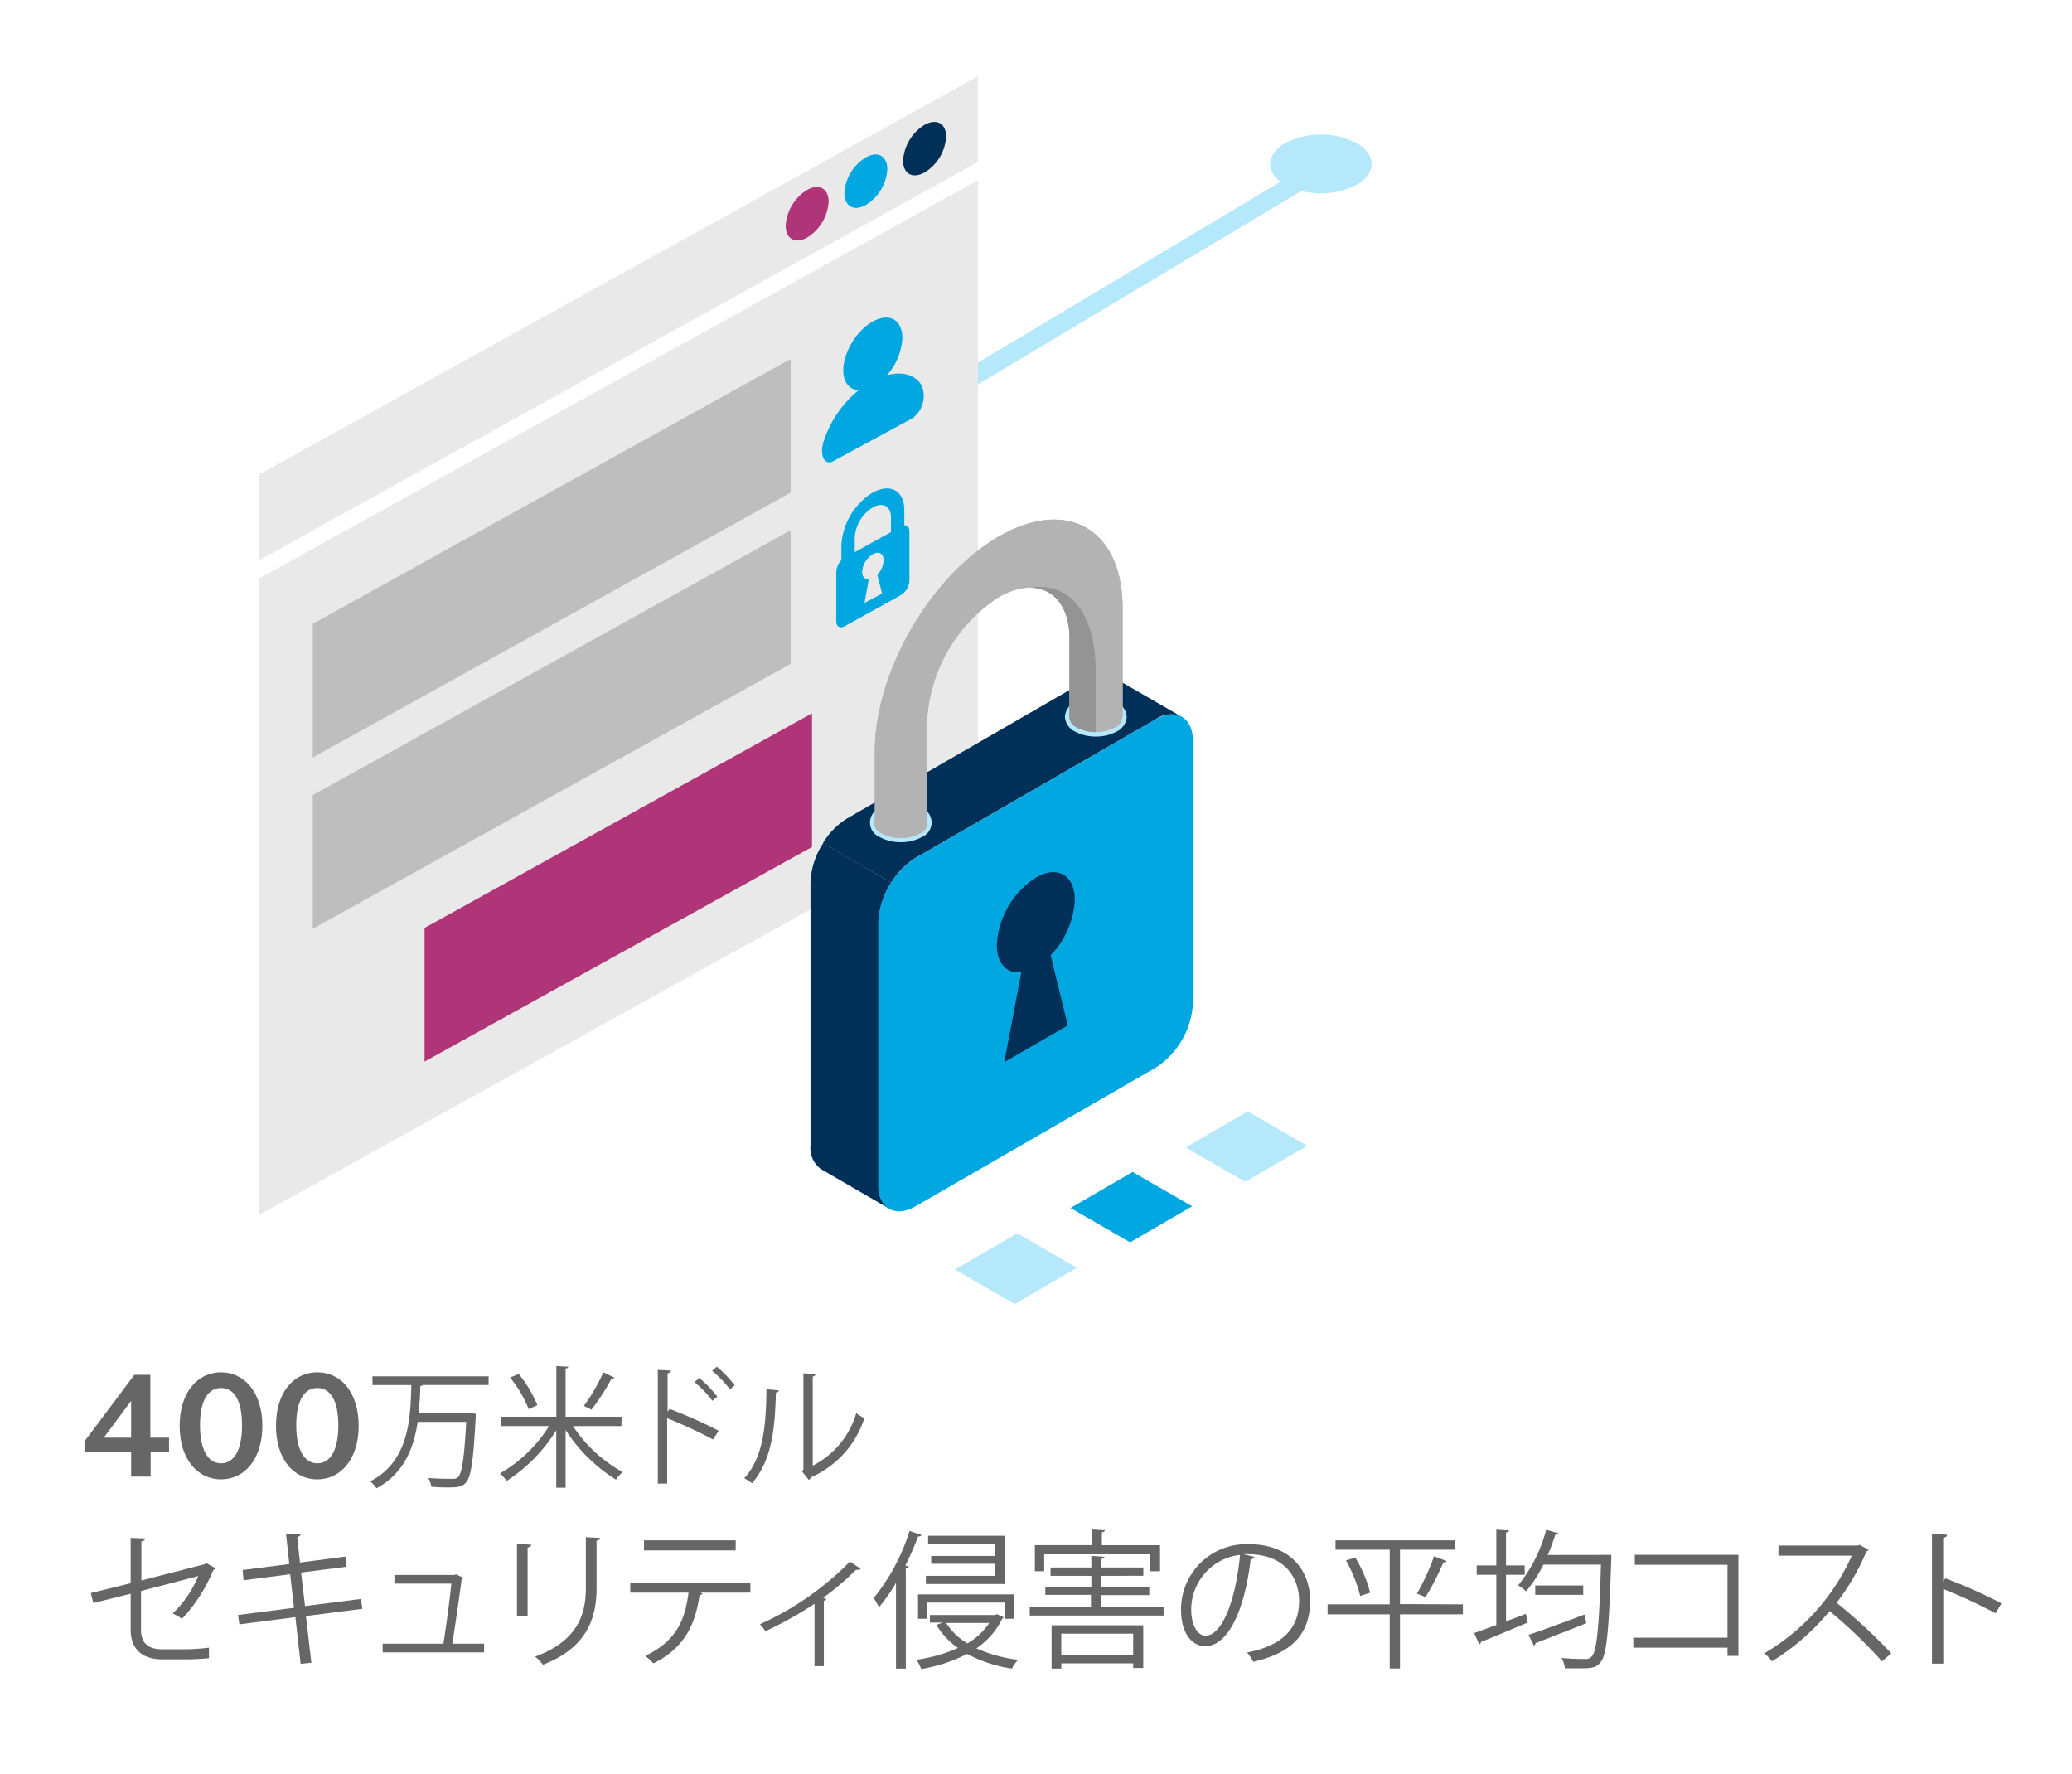 <svg id="2b55b5fd-5b5c-46b1-8df0-e7619d4ed2cc" data-name="Layer 1" xmlns="http://www.w3.org/2000/svg" xmlns:xlink="http://www.w3.org/1999/xlink" viewBox="0 0 222 190"><defs><clipPath id="9157ff21-ba76-49c2-925c-6709b0af40cc"><polygon points="102.34 135.99 108.99 132.13 115.36 135.8 108.71 139.67 102.34 135.99" style="fill:#b6e8fb"/></clipPath><clipPath id="6e33c126-e5f5-4ac2-91ed-b6b8dea3d576"><polygon points="114.7 129.4 121.35 125.54 127.73 129.22 121.08 133.09 114.7 129.4" style="fill:none"/></clipPath><clipPath id="2b6aa72b-bdbb-4f7c-a761-a4a972d94537"><polygon points="127.04 122.92 133.69 119.06 140.06 122.74 133.41 126.6 127.04 122.92" style="fill:none"/></clipPath></defs><title>OurOffering</title><line x1="45.98" y1="75.17" x2="142.98" y2="17.17" style="fill:none;stroke:#b6e8fb;stroke-miterlimit:10;stroke-width:2px"/><g style="isolation:isolate"><path d="M145.37,15.34a8.41,8.41,0,0,0-7.69,0c-2.12,1.23-2.11,3.22,0,4.45a8.43,8.43,0,0,0,7.7,0c2.12-1.23,2.11-3.22,0-4.45Z" style="fill:#b6e8fb"/></g><path d="M16.14,155.52v2.65H14.05v-2.65h-5V154.4l5.35-7.13h1.71V154h2v1.53Zm-2.09-5.46L11.12,154h2.93Z" style="fill:#666"/><path d="M23.68,158.47c-2.5,0-4.43-2.14-4.43-5.74S21.18,147,23.68,147s4.43,2.15,4.43,5.73S26.2,158.47,23.68,158.47Zm0-9.79c-1.4,0-2.25,1.38-2.25,4s.86,4.07,2.25,4.07,2.25-1.39,2.25-4.07S25.08,148.68,23.68,148.68Z" style="fill:#666"/><path d="M34,158.47c-2.51,0-4.43-2.14-4.43-5.74S31.47,147,34,147s4.43,2.15,4.43,5.73S36.5,158.47,34,158.47Zm0-9.79c-1.41,0-2.26,1.38-2.26,4s.87,4.07,2.26,4.07,2.25-1.39,2.25-4.07S35.38,148.68,34,148.68Z" style="fill:#666"/><path d="M52.35,148.36H45.3a.36.36,0,0,1-.27.11c0,.91-.08,1.91-.18,2.9h5.56l.56.07a1.73,1.73,0,0,1,0,.32c-.25,4.75-.5,6.47-1.06,7.06-.36.41-.73.51-1.82.51-.53,0-1.21,0-1.88-.08a2.27,2.27,0,0,0-.33-.93c1.1.09,2.17.09,2.61.09a.83.83,0,0,0,.57-.16c.43-.41.68-2,.89-5.94h-5.2c-.4,2.77-1.45,5.53-4.41,7.11a3.19,3.19,0,0,0-.68-.74c4.11-2.09,4.33-6.61,4.41-10.31H39.91v-.94H52.35Z" style="fill:#666"/><path d="M66.58,152.76H61.39a15.16,15.16,0,0,0,5.33,4.93,3.46,3.46,0,0,0-.72.81,17.3,17.3,0,0,1-5.4-5.32v6.18h-1v-6.15a17.21,17.21,0,0,1-5.31,5.42,6.05,6.05,0,0,0-.72-.8,15,15,0,0,0,5.26-5.07H53.72v-1h5.89v-5.43l1.27.07c0,.11-.08.18-.28.19v5.17h6Zm-11-5.58a13.52,13.52,0,0,1,2,3.34l-.93.42a13.09,13.09,0,0,0-2-3.38Zm10.26.4a.38.38,0,0,1-.33.12A23.62,23.62,0,0,1,63.37,151l-.81-.4A20.29,20.29,0,0,0,64.65,147Z" style="fill:#666"/><path d="M76.4,154.2a50,50,0,0,0-4.92-2.28v7h-1V146.74l1.41.08c0,.16-.12.25-.36.29v4.12l.21-.31A50.57,50.57,0,0,1,77,153.26Zm-1.48-6.59a12.06,12.06,0,0,1,1.94,2l-.53.44a12.21,12.21,0,0,0-1.91-2Zm1.88-1.21a11.82,11.82,0,0,1,1.92,2l-.5.43a13.63,13.63,0,0,0-1.92-2Z" style="fill:#666"/><path d="M83.45,148.94c0,.12-.14.21-.32.23-.09,3.77-.4,7.2-2.55,9.71a7.55,7.55,0,0,0-.84-.53c2.08-2.27,2.34-5.77,2.38-9.54ZM87.08,157a9.19,9.19,0,0,0,4.66-5.63,5.3,5.3,0,0,0,.87.55,10.41,10.41,0,0,1-5.72,6.33.58.58,0,0,1-.23.28l-.73-.92.15-.21V147.11l1.3.07a.31.31,0,0,1-.3.27Z" style="fill:#666"/><path d="M23.1,168a.5.5,0,0,1-.25.19,17,17,0,0,1-3.35,5.22,7.87,7.87,0,0,0-1-.58,11.59,11.59,0,0,0,2.74-4l-6.13,1.6v4.15c0,1.56.94,2.09,2.22,2.09H20a23.37,23.37,0,0,0,2.39-.17c0,.35,0,.78,0,1.12-.64.08-1.76.13-2.37.13H17.36c-2,0-3.36-1-3.36-3.16v-3.87l-4,1-.27-1.07L14,169.6v-4.86l1.55.06c0,.19-.18.29-.4.32v4.18l6.77-1.74.18-.13Z" style="fill:#666"/><path d="M32.78,173.11l.58,5-1.15.12-.56-5-6,.77L25.5,173l6-.77-.41-3.6-5,.65L26,168.18l5-.64-.35-3.17,1.57-.06c0,.16-.15.28-.37.35l.29,2.72,4.86-.64.13,1.09-4.87.62.42,3.59,6-.76.14,1.06Z" style="fill:#666"/><path d="M51.87,176.07V177H41v-.93h6.51c.26-1.62.69-4.8.85-6.43h-6.1v-.93h6.42l.19-.07.79.39a.26.26,0,0,1-.2.14c-.21,1.68-.72,5.19-1,6.9Z" style="fill:#666"/><path d="M55.39,173.16v-7.78l1.52.09c0,.15-.13.26-.38.29v7.4Zm8.91-8.41c0,.16-.12.24-.38.28v5.09c0,3.36-1.15,6.43-5.75,8.21a4.82,4.82,0,0,0-.83-.87c4.44-1.65,5.43-4.38,5.43-7.34v-5.46Z" style="fill:#666"/><path d="M80.4,170.6H75l.27.08a.35.35,0,0,1-.32.19c-.43,3-1.52,5.63-4.94,7.31a11.63,11.63,0,0,0-.87-.8c3.33-1.6,4.26-3.84,4.63-6.78H67.53v-1.08H80.4Zm-1.58-4.52H69V165h9.83Z" style="fill:#666"/><path d="M92.21,168.05a.33.33,0,0,1-.27.11.91.91,0,0,1-.23,0,29.48,29.48,0,0,1-3.52,3,1.42,1.42,0,0,1,.35.15.44.44,0,0,1-.27.17v7h-1v-6.68A40.22,40.22,0,0,1,82,174.74a5.6,5.6,0,0,0-.58-.75,31.7,31.7,0,0,0,9.65-6.72Z" style="fill:#666"/><path d="M96,169.56a19.45,19.45,0,0,1-1.83,2.62,7.16,7.16,0,0,0-.56-1A21.47,21.47,0,0,0,97.45,164l1.27.42c0,.11-.16.18-.35.16A31.41,31.41,0,0,1,97,167.7l.37.11c0,.1-.11.18-.32.21v10.72H96Zm10.8,3.34.72.34c0,.08-.09.13-.14.16a8,8,0,0,1-2.77,3.17,15.62,15.62,0,0,0,4.47,1.23,4.09,4.09,0,0,0-.66.94,14.58,14.58,0,0,1-4.8-1.57,16.94,16.94,0,0,1-4.92,1.62,4.24,4.24,0,0,0-.52-1,16.18,16.18,0,0,0,4.46-1.26,8.25,8.25,0,0,1-2.32-2.47l.69-.25H99.63V173h7Zm1.86.5h-1v-1.73h-8.3v1.73h-1v-2.61h10.29Zm-1-8.89v5.17H99.2v-.88h7.38v-1.29H99.77v-.84h6.81v-1.28H99.44v-.88Zm-6.29,9.34a6.7,6.7,0,0,0,2.29,2.19,7,7,0,0,0,2.33-2.19Z" style="fill:#666"/><path d="M118,172.13h6.67v.93H110.33v-.93h6.56v-1.29H112V170h4.93V168.8h-4.37v-.89h4.37v-1.24l1.4.1c0,.11-.1.19-.32.22v.92h4.49v.89H118V170h5.14v.87H118Zm-6.12-5.63v1.81h-1v-2.79h6.08v-1.68l1.42.08c0,.11-.11.19-.32.23v1.37h6.23v2.79h-1.09V166.5Zm.79,12.24V174.1h9.82v4.58h-1.08v-.5h-7.7v.56Zm8.74-3.74h-7.7v2.27h7.7Z" style="fill:#666"/><path d="M134.4,166.77a.43.43,0,0,1-.4.26c-.58,5-2.24,9.31-4.9,9.31-1.34,0-2.56-1.34-2.56-3.87a7,7,0,0,1,7.2-7.06c4.63,0,6.63,2.93,6.63,6.05,0,3.81-2.21,5.65-6.08,6.55a7.15,7.15,0,0,0-.67-1c3.68-.7,5.57-2.5,5.57-5.52,0-2.64-1.7-5-5.45-5a3.75,3.75,0,0,0-.48,0Zm-1.54-.21a5.9,5.9,0,0,0-5.23,5.88c0,1.71.73,2.78,1.5,2.78C131.07,175.22,132.46,171,132.86,166.56Z" style="fill:#666"/><path d="M156.74,171.86v1.07H150v5.8h-1.1v-5.8h-6.66v-1.07h6.66V166h-5.81V165h12.76V166H150v5.83Zm-11-.9a15.86,15.86,0,0,0-1.53-3.81l1-.3a13.6,13.6,0,0,1,1.59,3.76Zm9.26-3.74c-.05.11-.16.14-.36.16a28.69,28.69,0,0,1-1.9,3.7l-.93-.37a24.35,24.35,0,0,0,1.84-4Z" style="fill:#666"/><path d="M161.36,168.69v5l2.13-.82.19.94c-1.83.77-3.76,1.59-5,2.07a.31.31,0,0,1-.19.27l-.54-1.22c.65-.22,1.47-.53,2.37-.86v-5.38h-2.1v-1h2.1v-3.83l1.36.08c0,.11-.1.19-.32.23v3.52h2v1Zm10.69-2.13.59,0c0,.12,0,.26,0,.37-.25,7.75-.48,10.34-1.15,11.13-.43.57-.93.65-2,.65-.53,0-1.19,0-1.83,0a2.66,2.66,0,0,0-.35-1.11c1.1.11,2.13.11,2.53.11a.8.8,0,0,0,.69-.25c.56-.58.81-3.09,1-9.86h-6.16a14.28,14.28,0,0,1-1.86,2.86,5.72,5.72,0,0,0-.85-.64,15.69,15.69,0,0,0,3-5.95l1.32.37c0,.11-.16.17-.35.17a19.38,19.38,0,0,1-.8,2.16Zm-8.28,8.57c1.48-.5,3.81-1.35,6-2.18l.19.93c-2,.8-4.11,1.63-5.44,2.13a.34.34,0,0,1-.17.27Zm.72-5.29h5.14v1h-5.14Z" style="fill:#666"/><path d="M186.26,166.55v10.83h-1.17v-.88H175v-1.07h10.09v-7.81h-9.93v-1.07Z" style="fill:#666"/><path d="M200.19,166a.32.32,0,0,1-.21.18,24.56,24.56,0,0,1-3.2,5.51,57.87,57.87,0,0,1,5.86,5.42l-1,.85a52.66,52.66,0,0,0-5.61-5.38,25,25,0,0,1-6.17,5.38,5.56,5.56,0,0,0-.83-.86,22.93,22.93,0,0,0,9.38-10.46h-7.86v-1.08h8.49l.2-.08Z" style="fill:#666"/><path d="M213.82,172.82a58.4,58.4,0,0,0-5.61-2.61v8H207V164.31l1.61.09c0,.18-.14.29-.41.34v4.67l.24-.34a55.76,55.76,0,0,1,6,2.68Z" style="fill:#666"/><g style="isolation:isolate"><polygon points="102.34 135.99 108.99 132.13 115.36 135.8 108.71 139.67 102.34 135.99" style="fill:#b6e8fb"/><g style="clip-path:url(#9157ff21-ba76-49c2-925c-6709b0af40cc)"><polygon points="115.36 135.8 108.99 132.13 102.34 135.99 108.71 139.67 115.36 135.8 115.36 135.8" style="fill:#b6e8fb"/></g></g><g style="isolation:isolate"><g style="clip-path:url(#6e33c126-e5f5-4ac2-91ed-b6b8dea3d576)"><polygon points="127.73 129.22 121.35 125.54 114.7 129.4 121.08 133.08 127.73 129.22 127.73 129.22" style="fill:#00a7e1"/></g></g><g style="isolation:isolate"><g style="clip-path:url(#2b6aa72b-bdbb-4f7c-a761-a4a972d94537)"><polygon points="140.06 122.74 133.69 119.06 127.04 122.92 133.41 126.6 140.06 122.74 140.06 122.74" style="fill:#b6e8fb"/></g></g><polygon points="27.71 130.17 104.78 87.47 104.78 19.3 27.71 62 27.71 130.17" style="fill:#e9e9e9"/><polygon points="27.71 50.86 104.78 8.17 104.78 17.35 27.71 60.04 27.71 50.86" style="fill:#e9e9e9"/><polygon points="45.49 113.72 87 90.73 87 90.73 87 76.41 45.49 99.4 45.49 113.72" style="fill:#b03478"/><polygon points="33.51 85.17 84.71 56.8 84.71 71.12 33.51 99.49 33.51 85.17" style="fill:#bebebe"/><polygon points="33.51 66.82 84.71 38.45 84.71 52.77 84.71 52.77 33.51 81.14 33.51 66.82" style="fill:#bebebe"/><path d="M89.6,61.25v5.31c0,.57.41.79.92.51l6-3.32a1.94,1.94,0,0,0,.92-1.53V56.9c0-.41-.23-.65-.55-.63h0V54.63c0-2.07-1.51-2.9-3.37-1.87a7.1,7.1,0,0,0-3.37,5.6V60h0A2,2,0,0,0,89.6,61.25Zm3.48.81c-.41,0-.71-.25-.71-.78a2.43,2.43,0,0,1,1.15-1.92c.64-.35,1.15-.06,1.15.64A2.41,2.41,0,0,1,94,61.58l.51,2-1.88,1Zm-1.5-4.49a4.07,4.07,0,0,1,1.94-3.22c1.07-.6,1.94-.12,1.94,1.07V57l-3.88,2.15Z" style="fill:#00a7e1"/><path d="M92,41.8c-1.18-.07-1.91-1.17-1.56-3a7,7,0,0,1,2.32-3.84c2.08-1.68,3.92-1,3.92,1.24a6.5,6.5,0,0,1-1.65,4c1.72-.48,3.16,0,3.76,1.18a3,3,0,0,1-1,3.41L89.3,49.39c-1,.56-1.57-.73-1-2.25A11.59,11.59,0,0,1,92,41.8Z" style="fill:#00a7e1"/><path d="M96.76,17.2c0,1.41,1,2,2.31,1.27a4.84,4.84,0,0,0,2.3-3.82c0-1.41-1-2-2.3-1.28A4.86,4.86,0,0,0,96.76,17.2Z" style="fill:#003058"/><path d="M90.47,20.68c0,1.41,1,2,2.3,1.28a4.84,4.84,0,0,0,2.3-3.83c0-1.41-1-2-2.3-1.27A4.83,4.83,0,0,0,90.47,20.68Z" style="fill:#00a7e1"/><path d="M84.18,24.17c0,1.41,1,2,2.3,1.28a4.86,4.86,0,0,0,2.3-3.83c0-1.41-1-2-2.3-1.28A4.86,4.86,0,0,0,84.18,24.17Z" style="fill:#b03478"/><path d="M90.77,87.67l25.7-14.84a2.8,2.8,0,0,1,2.8-.28l7.33,4.23a2.78,2.78,0,0,0-2.79.28L98.1,91.9a7.89,7.89,0,0,0-2.6,2.66l-7.33-4.24A7.86,7.86,0,0,1,90.77,87.67Z" style="fill:#003058"/><path d="M95.5,94.56a8.18,8.18,0,0,0-1.36,4.2v28.17a2.77,2.77,0,0,0,1.16,2.56L88,125.26a2.77,2.77,0,0,1-1.16-2.56V94.53a8.24,8.24,0,0,1,1.36-4.21Z" style="fill:#003058"/><path d="M98.1,91.9l25.71-14.84c2.18-1.26,4-.24,4,2.29v28.17a8.77,8.77,0,0,1-4,6.86L98.1,129.22c-2.19,1.26-4,.24-4-2.29V98.76A8.74,8.74,0,0,1,98.1,91.9Z" style="fill:#00a7e1"/><ellipse cx="110.95" cy="103.14" rx="14.19" ry="8.2" transform="translate(-33.85 147.66) rotate(-60)" style="fill:#00a7e1"/><path d="M110.21,114.23c5.54-3.2,10-11,10-17.38,0-2.8-.86-4.87-2.29-6,1.87,1,3,3.29,3,6.54,0,6.41-4.49,14.19-10,17.39-3.12,1.8-5.91,1.77-7.75.25C105,116,107.48,115.81,110.21,114.23Z" style="fill:#00a7e1"/><path d="M106.8,101.22A9.17,9.17,0,0,1,111,94c2.3-1.33,4.16-.25,4.16,2.4a9.25,9.25,0,0,1-2.59,5.93l1.84,7.52-6.81,3.93,1.83-9.64C107.87,104.33,106.8,103.23,106.8,101.22Z" style="fill:#003058"/><path d="M96.51,90.22a4.67,4.67,0,0,0,2.24-.54,1.69,1.69,0,0,0,0-3.14,4.9,4.9,0,0,0-4.47,0,1.69,1.69,0,0,0,0,3.14A4.63,4.63,0,0,0,96.51,90.22Z" style="fill:#b6e8fb"/><path d="M117.41,78.9a4.53,4.53,0,0,0,2.24-.54,1.87,1.87,0,0,0,1.07-1.57,1.84,1.84,0,0,0-1.07-1.57,4.84,4.84,0,0,0-4.48,0,1.84,1.84,0,0,0-1.07,1.57,1.87,1.87,0,0,0,1.07,1.57A4.55,4.55,0,0,0,117.41,78.9Z" style="fill:#b6e8fb"/><path d="M94.52,87a1.21,1.21,0,0,0,0,2.3,4.45,4.45,0,0,0,4,0,1.21,1.21,0,0,0,0-2.3A4.39,4.39,0,0,0,94.52,87Z" style="fill:#b3b3b3"/><path d="M115.41,75.63a1.22,1.22,0,0,0,0,2.31,4.41,4.41,0,0,0,4,0,1.22,1.22,0,0,0,0-2.31A4.41,4.41,0,0,0,115.41,75.63Z" style="fill:#b3b3b3"/><path d="M117.79,77.19l-3.19-.4V68.4c0-4.86-3.42-6.84-7.63-4.41a16.9,16.9,0,0,0-7.64,13.23V88.11l-4-.69c-.53.3-1.15.19-1.6.69V80.47c0-8.47,5.94-18.76,13.28-23h0c7.33-4.23,13.27-.8,13.27,7.66V76.79A7.84,7.84,0,0,0,117.79,77.19Z" style="fill:#b3b3b3"/><path d="M94.52,87a1.21,1.21,0,0,0,0,2.3,4.45,4.45,0,0,0,4,0,1.21,1.21,0,0,0,0-2.3A4.39,4.39,0,0,0,94.52,87Z" style="fill:#b3b3b3"/><path d="M115.41,75.63a1.22,1.22,0,0,0,0,2.31,4.41,4.41,0,0,0,4,0,1.22,1.22,0,0,0,0-2.31A4.41,4.41,0,0,0,115.41,75.63Z" style="fill:#b3b3b3"/><path d="M117.79,77.19l-3.19-.4V68.4c0-4.86-3.42-6.84-7.63-4.41a16.9,16.9,0,0,0-7.64,13.23V88.11l-4-.69c-.53.3-1.15.19-1.6.69V80.47c0-8.47,5.94-18.76,13.28-23h0c7.33-4.23,13.27-.8,13.27,7.66V76.79A7.84,7.84,0,0,0,117.79,77.19Z" style="fill:#b3b3b3"/><path d="M117.39,71.83v6.59a4.11,4.11,0,0,1-2-.48,1.33,1.33,0,0,1-.81-1.25V68.4c0-3.43-1.7-5.42-4.19-5.44C114.48,62.26,117.39,65.59,117.39,71.83Z" style="fill:#949494"/><path d="M112.8,97.91a2.49,2.49,0,0,0-.4-1.45c.89.08,1.49.82,1.49,2.08a6.53,6.53,0,0,1-1.83,4.19h0L111,102.1A6.53,6.53,0,0,0,112.8,97.91Z" style="fill:#003058"/><polygon points="108.81 109.41 112.27 107.42 113.36 108.05 108.55 110.83 108.81 109.41" style="fill:#003058"/><polygon points="112.27 107.42 110.97 102.1 110.97 102.1 112.06 102.73 113.36 108.05 113.36 108.05 112.27 107.42 112.27 107.42" style="fill:#003058"/></svg>
